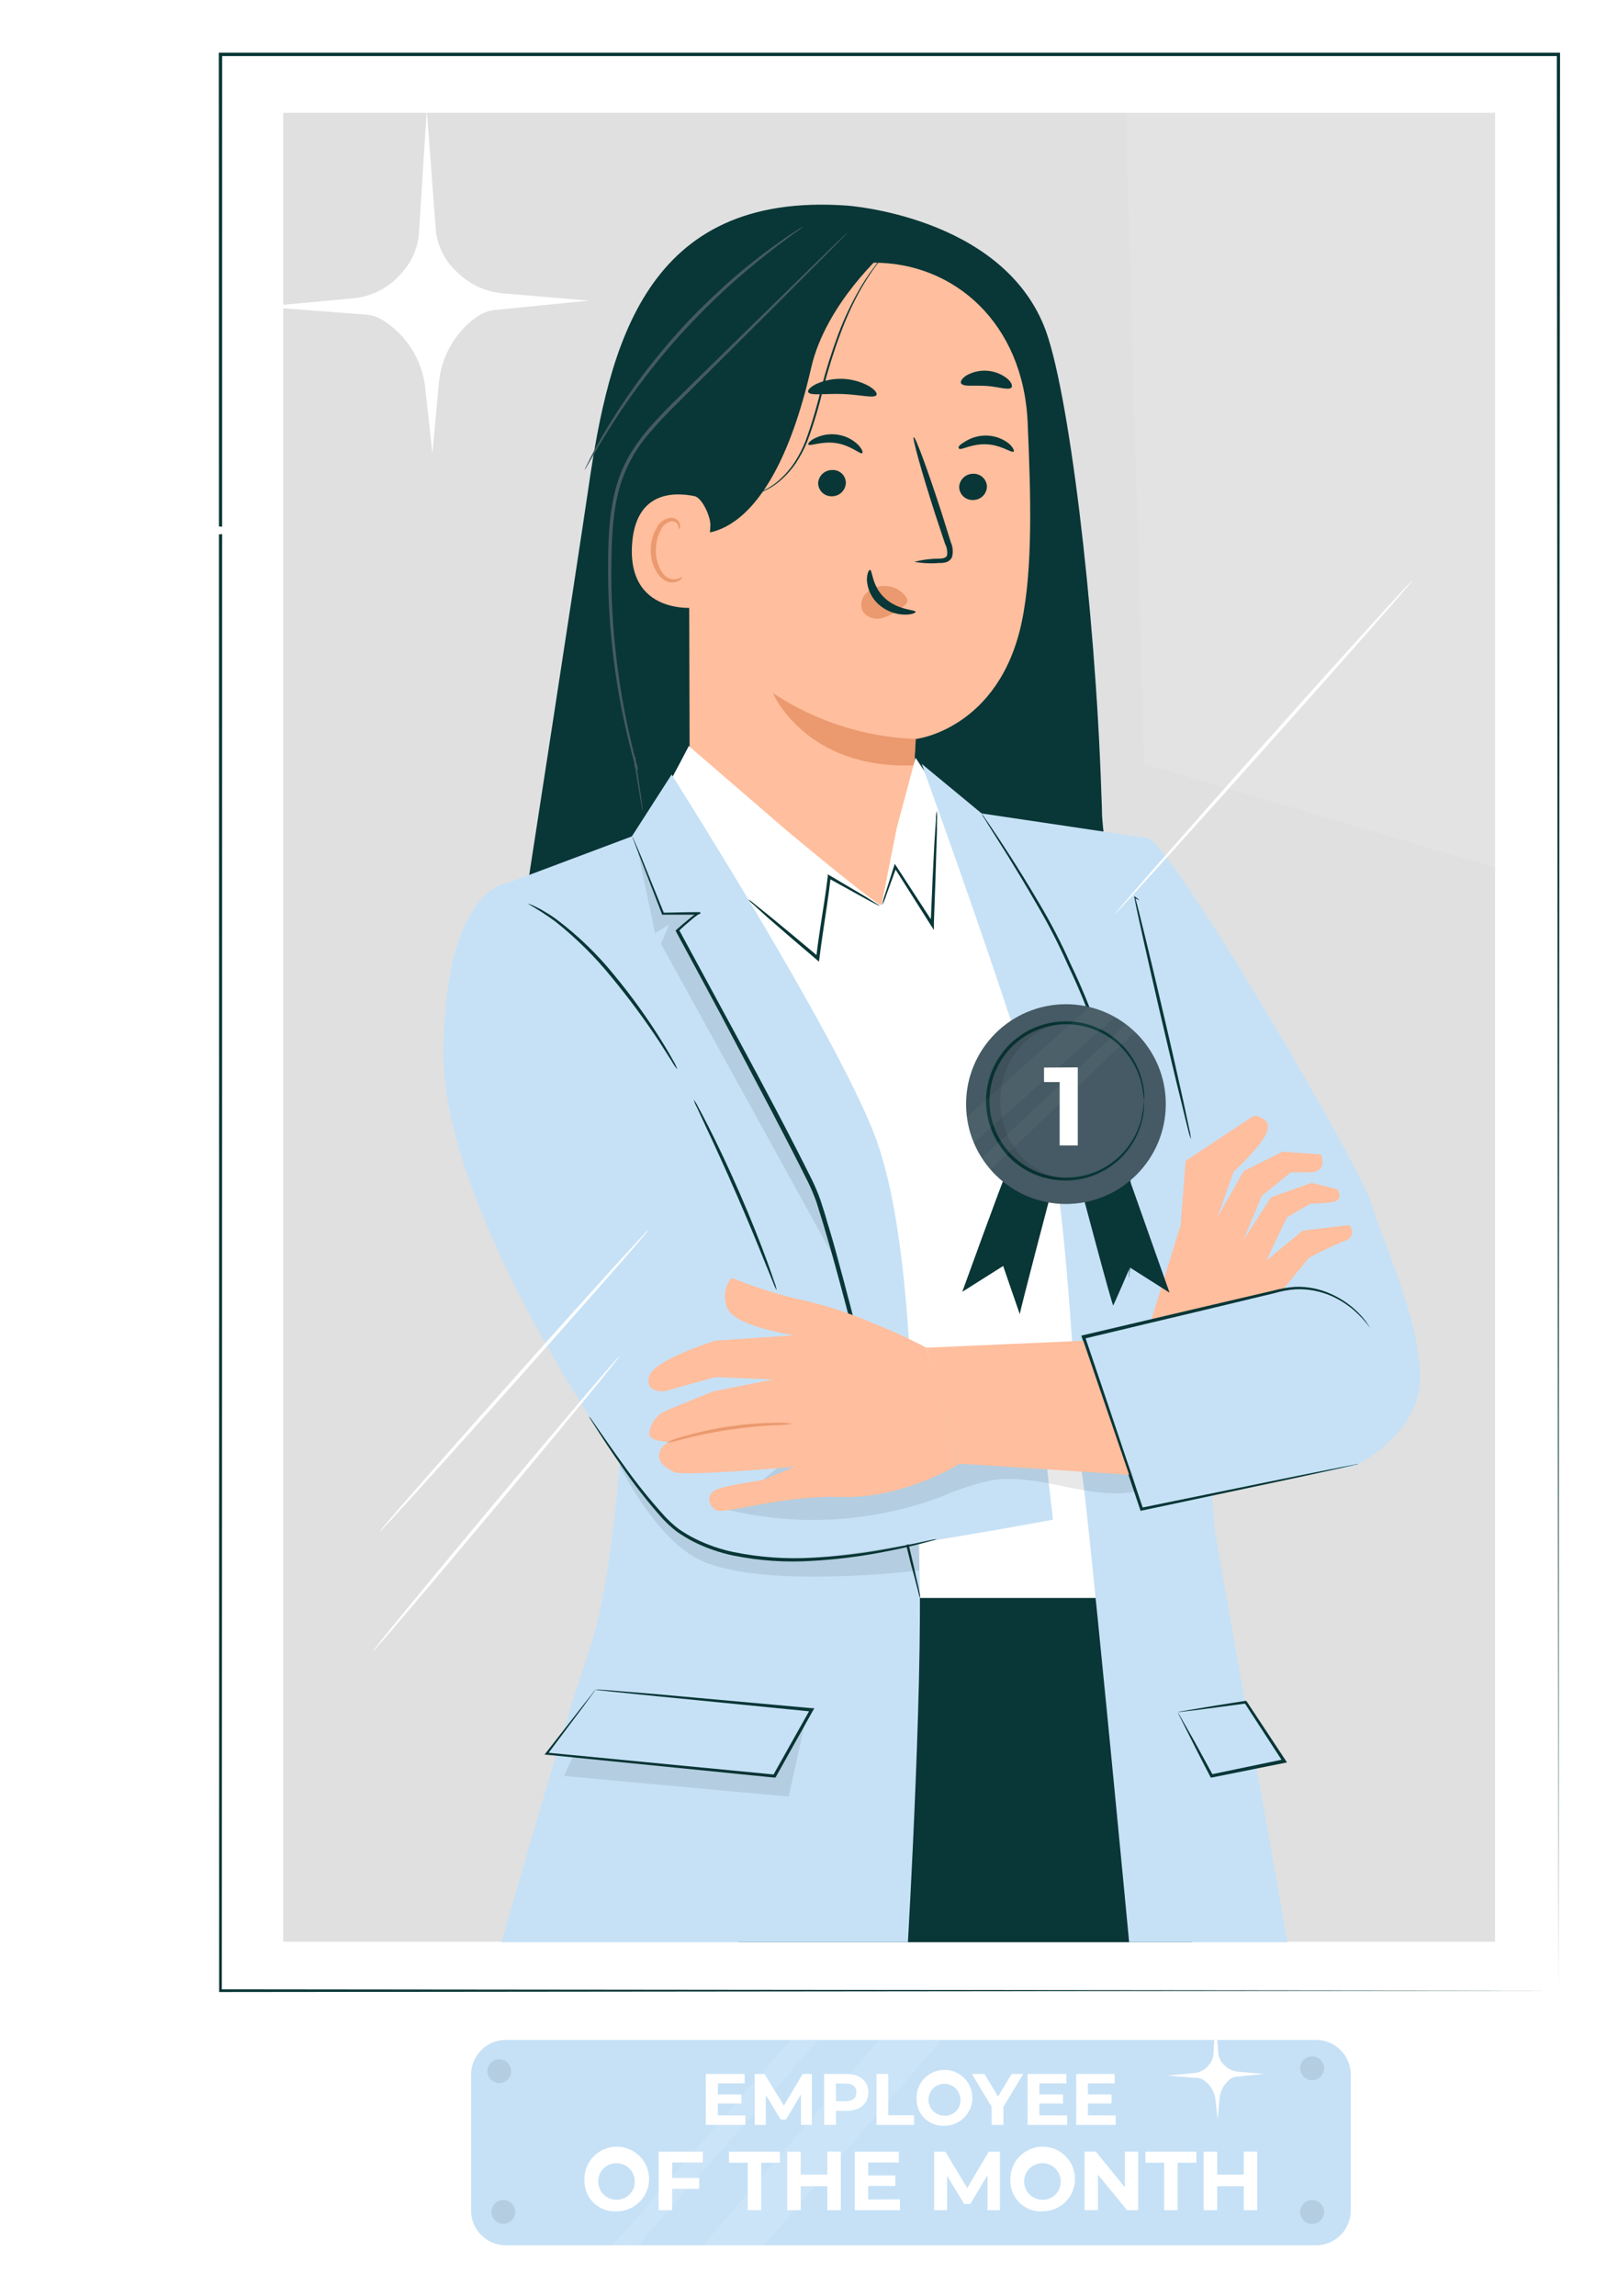 <svg width="147" height="210" viewBox="0 0 147 210" fill="none" xmlns="http://www.w3.org/2000/svg">
<g filter="url(#filter0_d_492_820)">
<path d="M142.546 0.986H20.127V178.065H142.546V0.986Z" fill="white"/>
<path d="M142.552 178.065C142.552 176.817 142.493 105.462 142.41 0.987L142.552 1.128H20.168L20.322 0.975C20.322 67.5 20.322 128.952 20.292 178.053L20.168 177.929L142.593 178.053L20.168 178.177H20.044V178.053C20.044 128.952 20.044 67.494 20.014 0.975V0.821H20.186H142.57H142.706V0.963C142.605 105.462 142.552 176.817 142.552 178.065Z" fill="#093636"/>
<path d="M136.763 6.313H25.908V173.572H136.763V6.313Z" fill="#E0E0E0"/>
<path d="M119.198 104.173C119.174 103.814 119.064 103.465 118.878 103.157C118.692 102.848 118.435 102.589 118.128 102.4C108.668 96.133 101.52 82.239 100.805 70.473C100.805 69.805 100.764 69.125 100.74 68.439C100.19 51.619 97.713 31.192 95.49 25.788C91.387 15.738 77.481 14.803 77.481 14.803C59.017 13.479 55.718 27.669 53.832 40.587C52.65 48.622 48.209 77.326 48.209 77.326L51.603 78.644C53.553 84.509 56.78 89.868 61.052 94.335C65.323 98.802 70.533 102.265 76.305 104.475C79.704 105.758 82.589 106.248 83.937 105.167C89.332 110.658 96.009 114.722 103.365 116.991C106.327 117.993 109.456 118.408 112.576 118.215C114.592 118.026 116.715 117.364 117.897 115.732C118.419 115.026 118.729 114.185 118.791 113.31C118.853 112.434 118.665 111.559 118.249 110.786C117.832 110.013 117.204 109.374 116.439 108.945C115.673 108.515 114.801 108.312 113.924 108.359C114.669 106.059 119.275 106.727 119.198 104.173Z" fill="#093636"/>
<path d="M79.935 20.024L78.752 18.925L66.272 23.956C65.4 24.003 64.578 24.375 63.968 24.999C63.359 25.623 63.005 26.454 62.978 27.326L63.091 67.996C63.091 70.751 63.623 73.14 65.29 75.339L67.064 77.657C71.061 82.931 79.278 82.499 82.436 76.681C82.626 76.353 82.773 76.001 82.873 75.635C82.953 75.335 83.016 75.031 83.062 74.725C83.429 71.449 83.453 68.611 83.453 68.611C83.677 65.022 83.748 63.544 83.748 63.58C83.748 63.615 91.393 62.699 93.462 52.891C94.491 48.007 94.296 41.297 94.006 34.687C93.628 25.54 87.272 20.018 79.935 20.024Z" fill="#FFBE9D"/>
<path d="M77.375 40.167C77.361 40.497 77.219 40.809 76.98 41.036C76.74 41.263 76.422 41.388 76.092 41.385C75.932 41.39 75.772 41.363 75.623 41.306C75.473 41.249 75.336 41.163 75.22 41.054C75.104 40.944 75.01 40.812 74.945 40.666C74.879 40.52 74.843 40.363 74.838 40.203C74.852 39.872 74.995 39.559 75.235 39.332C75.476 39.104 75.796 38.98 76.127 38.985C76.288 38.976 76.449 39 76.6 39.055C76.751 39.111 76.889 39.197 77.006 39.307C77.123 39.418 77.216 39.551 77.279 39.699C77.342 39.847 77.375 40.006 77.375 40.167V40.167Z" fill="#093636"/>
<path d="M90.281 40.51C90.269 40.842 90.127 41.155 89.886 41.383C89.645 41.61 89.324 41.734 88.993 41.728C88.833 41.733 88.673 41.706 88.524 41.649C88.374 41.592 88.237 41.506 88.121 41.397C88.004 41.287 87.911 41.155 87.845 41.009C87.78 40.863 87.744 40.706 87.739 40.545C87.753 40.215 87.895 39.902 88.136 39.675C88.377 39.447 88.697 39.323 89.028 39.328C89.188 39.322 89.348 39.348 89.498 39.405C89.648 39.462 89.785 39.547 89.901 39.657C90.018 39.767 90.112 39.899 90.177 40.046C90.242 40.192 90.278 40.35 90.281 40.51V40.51Z" fill="#093636"/>
<path d="M92.723 37.3C92.558 37.459 91.635 36.708 90.269 36.632C88.904 36.555 87.869 37.223 87.727 37.028C87.585 36.833 87.834 36.655 88.318 36.359C88.929 35.981 89.641 35.799 90.358 35.839C91.068 35.875 91.749 36.133 92.303 36.578C92.676 36.921 92.806 37.229 92.723 37.3Z" fill="#093636"/>
<path d="M78.871 37.442C78.687 37.578 77.848 36.732 76.506 36.525C75.164 36.318 74.064 36.845 73.94 36.655C73.881 36.573 74.082 36.301 74.566 36.064C75.212 35.75 75.939 35.643 76.648 35.757C77.351 35.864 78.003 36.191 78.51 36.691C78.865 37.063 78.959 37.377 78.871 37.442Z" fill="#093636"/>
<path d="M83.642 47.38C84.372 47.19 85.123 47.093 85.877 47.09C86.225 47.09 86.562 47.02 86.633 46.783C86.681 46.424 86.617 46.058 86.45 45.736L85.552 43.035C84.31 39.18 83.429 36.023 83.583 35.975C83.736 35.928 84.872 39.008 86.119 42.857C86.415 43.811 86.698 44.718 86.971 45.577C87.167 46.009 87.207 46.496 87.083 46.955C87.027 47.074 86.944 47.179 86.842 47.261C86.74 47.344 86.62 47.403 86.492 47.433C86.298 47.477 86.099 47.495 85.9 47.487C85.146 47.546 84.387 47.511 83.642 47.38V47.38Z" fill="#093636"/>
<path d="M83.772 63.58C79.11 63.417 74.585 61.964 70.7 59.382C70.7 59.382 73.674 66.4 83.636 65.986L83.772 63.58Z" fill="#EB996E"/>
<path d="M82.897 50.614C82.654 50.274 82.328 50.002 81.951 49.823C81.573 49.644 81.156 49.564 80.739 49.591C80.436 49.603 80.138 49.677 79.864 49.807C79.589 49.937 79.344 50.121 79.143 50.348C78.951 50.567 78.83 50.839 78.796 51.129C78.762 51.418 78.817 51.711 78.954 51.968C79.162 52.225 79.442 52.414 79.757 52.511C80.073 52.608 80.411 52.608 80.727 52.512C81.376 52.312 81.978 51.986 82.501 51.554C82.663 51.455 82.804 51.324 82.915 51.17C82.965 51.095 82.993 51.006 82.993 50.916C82.993 50.825 82.965 50.736 82.915 50.661" fill="#EB996E"/>
<path d="M79.586 48.119C79.811 48.119 79.74 49.603 80.952 50.715C82.164 51.826 83.754 51.749 83.754 51.956C83.754 52.051 83.388 52.228 82.72 52.211C81.843 52.184 81.005 51.847 80.355 51.259C79.738 50.698 79.361 49.92 79.302 49.089C79.29 48.468 79.474 48.107 79.586 48.119Z" fill="#093636"/>
<path d="M80.177 32.121C79.988 32.464 78.664 32.085 77.05 32.032C75.436 31.979 74.094 32.215 73.928 31.855C73.857 31.683 74.135 31.37 74.708 31.098C75.465 30.767 76.287 30.614 77.111 30.648C77.936 30.683 78.742 30.906 79.468 31.299C80.012 31.618 80.26 31.955 80.177 32.121Z" fill="#093636"/>
<path d="M92.528 31.435C92.274 31.73 91.346 31.364 90.216 31.293C89.087 31.222 88.117 31.393 87.916 31.056C87.828 30.897 87.993 30.595 88.425 30.323C89.005 30 89.668 29.856 90.33 29.91C90.992 29.964 91.623 30.212 92.144 30.625C92.528 30.962 92.64 31.287 92.528 31.435Z" fill="#093636"/>
<path d="M63.256 44.702C63.256 44.702 70.251 46.878 74.206 29.62C75.56 23.707 81.029 18.942 81.029 18.942L78.811 18.274C78.811 18.274 65.024 22.159 64.793 22.33C64.563 22.501 61.311 29.466 61.311 29.466L63.256 44.702Z" fill="#093636"/>
<path d="M64.983 44.04C65.018 43.306 64.25 41.527 63.528 41.373C61.601 40.977 58.095 40.953 57.811 45.884C57.433 52.63 64.279 51.625 64.315 51.43C64.35 51.235 64.859 46.582 64.983 44.04Z" fill="#FFBE9D"/>
<path d="M62.387 48.758C62.387 48.758 62.263 48.834 62.062 48.911C61.921 48.965 61.77 48.99 61.619 48.984C61.468 48.98 61.319 48.944 61.181 48.882C60.484 48.58 59.946 47.416 59.999 46.198C60.014 45.62 60.158 45.052 60.419 44.536C60.493 44.329 60.617 44.143 60.78 43.995C60.943 43.846 61.139 43.74 61.353 43.685C61.49 43.654 61.635 43.673 61.759 43.739C61.884 43.806 61.981 43.914 62.033 44.045C62.109 44.241 62.062 44.371 62.092 44.383C62.121 44.394 62.245 44.282 62.21 43.998C62.179 43.83 62.094 43.676 61.968 43.561C61.788 43.41 61.557 43.336 61.323 43.354C61.043 43.392 60.778 43.502 60.553 43.673C60.329 43.844 60.152 44.07 60.04 44.329C59.719 44.897 59.543 45.534 59.526 46.186C59.49 47.546 60.117 48.858 61.075 49.195C61.253 49.257 61.442 49.279 61.629 49.258C61.816 49.238 61.997 49.176 62.157 49.077C62.364 48.923 62.441 48.769 62.387 48.758Z" fill="#EB996E"/>
<path d="M67.998 41.385C68.338 41.334 68.676 41.265 69.009 41.178C69.905 40.906 70.727 40.431 71.409 39.789C71.883 39.349 72.304 38.855 72.663 38.317C73.068 37.697 73.409 37.037 73.68 36.348C74.262 34.745 74.748 33.108 75.134 31.447C75.568 29.79 76.085 28.156 76.683 26.551C77.18 25.238 77.773 23.964 78.457 22.738C78.914 21.914 79.43 21.123 80 20.373C80.195 20.101 80.372 19.912 80.485 19.782C80.537 19.711 80.597 19.646 80.662 19.587C80.618 19.665 80.567 19.738 80.508 19.805C80.408 19.953 80.242 20.148 80.053 20.397C79.511 21.155 79.013 21.945 78.563 22.762C77.905 23.989 77.334 25.261 76.855 26.569C76.299 28.041 75.79 29.697 75.317 31.453C74.934 33.123 74.442 34.766 73.845 36.372C73.565 37.068 73.214 37.733 72.799 38.358C72.429 38.9 71.996 39.396 71.51 39.836C70.807 40.483 69.96 40.953 69.038 41.208C68.702 41.315 68.351 41.375 67.998 41.385V41.385Z" fill="#093636"/>
<path d="M58.787 70.154C58.748 70.047 58.722 69.936 58.71 69.823L58.544 68.865C58.397 68.002 58.196 66.772 57.953 65.206H58.119C58.148 65.454 58.19 65.726 58.225 66.004C58.266 66.093 58.32 66.199 58.367 66.305L58.196 66.365C56.522 60.553 55.657 54.539 55.624 48.492C55.624 46.026 55.624 43.407 56.292 40.806C56.559 39.736 56.97 38.708 57.516 37.749C58.052 36.824 58.675 35.953 59.378 35.148C60.75 33.563 62.228 32.192 63.576 30.849L70.818 23.755L75.713 18.972L77.056 17.683L77.41 17.352L77.54 17.245C77.54 17.245 77.511 17.293 77.434 17.375L77.103 17.724L75.802 19.055C74.62 20.237 72.994 21.869 70.972 23.909L63.777 31.074C62.435 32.434 60.956 33.806 59.608 35.372C58.171 36.947 57.135 38.845 56.587 40.906C55.943 43.466 55.949 46.074 55.919 48.527C55.945 54.551 56.77 60.545 58.373 66.353L58.201 66.418L58.065 66.11C58.03 65.826 57.995 65.555 57.965 65.312H58.124C58.355 66.879 58.532 68.115 58.657 68.984C58.71 69.392 58.751 69.711 58.787 69.947C58.789 70.016 58.789 70.085 58.787 70.154V70.154Z" fill="#455A64"/>
<path d="M53.477 38.979C53.503 38.879 53.543 38.783 53.596 38.695C53.702 38.482 53.832 38.222 53.986 37.903C54.329 37.217 54.867 36.248 55.576 35.071C56.286 33.894 57.178 32.523 58.243 31.051C59.307 29.578 60.566 28.023 61.962 26.457C63.357 24.89 64.793 23.501 66.13 22.277C67.466 21.053 68.743 20.018 69.843 19.197C70.942 18.375 71.847 17.73 72.497 17.316L73.242 16.837C73.327 16.781 73.416 16.732 73.508 16.69C73.508 16.69 73.437 16.767 73.272 16.891L72.562 17.411C71.936 17.854 71.049 18.523 69.979 19.368C68.908 20.213 67.655 21.266 66.325 22.484C64.995 23.702 63.587 25.115 62.186 26.664C60.785 28.213 59.549 29.774 58.467 31.216C57.385 32.659 56.481 34.025 55.754 35.183C55.026 36.342 54.459 37.294 54.086 37.962L53.643 38.725C53.596 38.815 53.541 38.9 53.477 38.979V38.979Z" fill="#455A64"/>
<path d="M61.199 67.6C61.435 67.257 63.008 64.224 63.008 64.224L71.9 71.898C71.9 71.898 80.638 79.212 80.638 78.739L82.034 71.703L83.748 65.294L86.953 70.142C86.953 70.142 97.003 89.889 97.003 90.126C97.003 90.362 103.241 110.819 103.241 110.819L101.899 119.096L101.739 148.451L82.956 147.664L79.249 141.752L72.905 104.103L61.199 67.6Z" fill="white"/>
<path d="M82.246 142.136H102.969L109.076 173.619H67.554L82.246 142.136Z" fill="#093636"/>
<path d="M57.799 72.49L45.703 77.03L56.877 126.794C56.877 126.794 56.221 140.238 53.844 147.091C51.467 153.943 45.886 173.619 45.886 173.619H83.05C83.05 173.619 84.629 146.612 84.002 136.963C83.376 127.314 83.636 109.128 79.941 99.639C76.245 90.15 61.435 66.832 61.435 66.832L57.799 72.49Z" fill="#C6E1F6"/>
<path d="M84.316 65.862L89.796 70.391L104.849 72.631C104.849 72.631 111.973 98.438 110.655 108.584C109.337 118.729 111.175 136.295 111.175 136.295L117.773 173.619H103.288C103.288 173.619 99.15 129.969 98.907 130.495C98.665 131.021 97.867 109.146 96.288 102.051C94.71 94.956 86.74 72.655 86.74 72.655L84.316 65.862Z" fill="#C6E1F6"/>
<path d="M123.834 130.099C123.834 130.099 129.9 127.332 129.9 121.928C129.9 116.524 126.204 108.879 125.418 105.965C124.632 103.05 106.7 72.223 104.855 72.62L103.011 73.016L112.5 114.668L99.581 117.831L105.092 133.687L123.834 130.099Z" fill="#C6E1F6"/>
<path d="M105.34 116.636L108 108.028L108.456 102.163L114.717 98.025C114.717 98.025 116.396 98.22 115.899 99.52C115.403 100.821 112.843 103.162 112.843 103.162L111.347 107.342L113.777 103.097L117.324 101.324L120.842 101.584C120.842 101.584 121.492 103.145 119.866 103.21H118.093L115.42 105.362L113.753 109.394L116.266 105.492L119.979 104.173L122.344 104.765C122.344 104.765 122.994 105.805 121.823 105.947C120.653 106.089 119.872 106.077 119.872 106.077L117.726 107.325L115.834 111.286L119.157 108.548L123.449 108.034C123.449 108.034 124.17 109.069 123.059 109.459C121.927 109.924 120.82 110.447 119.742 111.026L117.33 113.952L105.34 116.636Z" fill="#FFBE9D"/>
<path d="M84.15 142.136C84.121 142.074 84.099 142.008 84.085 141.941C84.05 141.799 83.997 141.604 83.938 141.35C83.802 140.823 83.618 140.078 83.346 139.127C82.867 137.17 82.164 134.397 81.324 130.92C80.485 127.444 79.438 123.341 78.268 118.777C77.676 116.494 77.05 114.1 76.364 111.623C76.027 110.387 75.672 109.134 75.288 107.868C75.099 107.236 74.886 106.603 74.697 105.965C74.475 105.333 74.216 104.715 73.922 104.114C71.705 99.662 69.441 95.47 67.419 91.604C65.397 87.737 63.469 84.225 61.837 81.186L61.796 81.104L61.861 81.044C62.275 80.672 62.683 80.323 63.091 79.992C63.292 79.823 63.503 79.667 63.723 79.525L63.818 79.472H63.877C63.877 79.472 63.877 79.472 63.842 79.513C63.832 79.539 63.833 79.568 63.844 79.593C63.855 79.619 63.875 79.639 63.901 79.649V79.649H63.735H63.369C62.387 79.649 61.465 79.649 60.614 79.649H60.548V79.59C59.685 77.361 59.005 75.593 58.532 74.364L58.006 72.98L57.876 72.62L57.841 72.495C57.841 72.495 57.841 72.531 57.9 72.608L58.053 72.962L58.645 74.328C59.136 75.552 59.827 77.284 60.744 79.525L60.655 79.466C61.512 79.466 62.429 79.419 63.416 79.419H63.788C63.859 79.413 63.93 79.413 64.001 79.419V79.419H64.037C64.052 79.434 64.063 79.453 64.068 79.474C64.073 79.495 64.073 79.516 64.066 79.537C64.031 79.602 64.037 79.578 64.025 79.59H63.972H63.942C63.917 79.602 63.894 79.615 63.871 79.632C63.664 79.769 63.466 79.921 63.28 80.087C62.884 80.418 62.476 80.767 62.097 81.139V80.997C63.735 84.03 65.645 87.542 67.726 91.391C69.807 95.24 72.054 99.438 74.277 103.901C74.577 104.514 74.839 105.143 75.063 105.787C75.27 106.432 75.483 107.064 75.654 107.703C76.049 108.976 76.407 110.231 76.73 111.469C77.41 113.946 78.025 116.341 78.611 118.629C79.793 123.199 80.774 127.326 81.608 130.796L83.535 139.02C83.748 139.978 83.92 140.729 84.038 141.261C84.085 141.503 84.127 141.698 84.156 141.852C84.17 141.946 84.168 142.042 84.15 142.136Z" fill="#093636"/>
<path d="M103.288 112.864C103.273 112.711 103.273 112.557 103.288 112.403C103.288 112.066 103.33 111.629 103.365 111.079C103.365 110.789 103.401 110.488 103.424 110.121V108.986C103.424 108.164 103.424 107.212 103.365 106.213C103.058 100.861 102.007 95.578 100.243 90.516C99.525 88.4 98.68 86.329 97.713 84.314V84.314C96.851 82.36 95.874 80.459 94.787 78.621C93.823 76.942 92.936 75.481 92.191 74.275L90.417 71.455C90.222 71.147 90.069 70.864 89.944 70.704C89.888 70.617 89.839 70.526 89.796 70.432C89.869 70.506 89.935 70.588 89.992 70.674L90.5 71.402C90.938 72.04 91.564 72.98 92.333 74.175C93.102 75.369 94.012 76.823 94.993 78.496C96.097 80.335 97.084 82.24 97.95 84.202V84.202C98.936 86.234 99.791 88.327 100.51 90.469C102.286 95.555 103.314 100.873 103.56 106.255C103.625 107.289 103.59 108.223 103.56 109.039C103.56 109.447 103.56 109.831 103.531 110.18C103.501 110.529 103.472 110.848 103.448 111.138C103.395 111.688 103.347 112.131 103.318 112.462C103.315 112.597 103.305 112.731 103.288 112.864V112.864Z" fill="#093636"/>
<path d="M124.283 129.868C124.162 129.914 124.037 129.947 123.91 129.969L122.828 130.217L118.743 131.11L104.459 134.143L104.335 134.172L104.293 134.048C103.111 130.501 101.775 126.622 100.397 122.549L98.966 118.31L98.907 118.15L99.073 118.109L109.815 115.584L114.445 114.502L116.532 114.017C117.173 113.84 117.831 113.729 118.494 113.686C119.636 113.647 120.77 113.878 121.805 114.36C122.582 114.712 123.299 115.18 123.934 115.75C124.331 116.105 124.689 116.502 125.004 116.932C125.093 117.074 125.169 117.186 125.229 117.275C125.288 117.364 125.305 117.399 125.299 117.399C124.877 116.826 124.394 116.3 123.857 115.832C123.221 115.286 122.508 114.838 121.74 114.502C120.719 114.062 119.611 113.859 118.5 113.911C117.853 113.959 117.213 114.076 116.591 114.26L114.504 114.762L109.88 115.874C106.611 116.648 102.987 117.511 99.144 118.434L99.25 118.233L100.687 122.472C102.058 126.551 103.371 130.436 104.565 133.983L104.4 133.888L118.707 130.968L122.81 130.152L123.898 129.945C124.024 129.911 124.153 129.885 124.283 129.868V129.868Z" fill="#093636"/>
<path d="M54.459 150.543L74.247 152.364L70.842 158.419L50.001 156.379L54.459 150.543Z" fill="#C6E1F6"/>
<path d="M54.459 150.532C54.459 150.532 54.459 150.579 54.388 150.65L54.169 150.957L53.306 152.14L50.078 156.444L50.007 156.278L70.126 158.218L70.859 158.288L70.712 158.365L74.117 152.305L74.229 152.524L60.075 151.123L55.937 150.703L54.825 150.579C54.694 150.571 54.563 150.551 54.435 150.52H54.808L55.901 150.597L60.04 150.934L74.265 152.217H74.49L74.377 152.418L70.984 158.478L70.93 158.56H70.83L70.097 158.49L49.995 156.473H49.806L49.918 156.326L53.253 152.057L54.151 150.922C54.246 150.786 54.349 150.656 54.459 150.532V150.532Z" fill="#093636"/>
<path d="M107.728 152.577L110.82 158.418L117.466 157.059L113.942 151.678L107.728 152.577Z" fill="#C6E1F6"/>
<path d="M107.728 152.577C107.862 152.538 107.998 152.51 108.136 152.494L109.378 152.281C110.454 152.098 112.021 151.838 113.924 151.548H114.007L114.054 151.619C115.083 153.18 116.301 155.019 117.602 156.988L117.726 157.177L117.501 157.224L117.17 157.289L110.85 158.56H110.755L110.708 158.472C109.774 156.698 109.023 155.19 108.509 154.162C108.272 153.683 108.077 153.287 107.917 152.979C107.846 152.85 107.785 152.716 107.734 152.577C107.734 152.577 107.835 152.737 107.994 153.015L108.662 154.197C109.254 155.214 110.022 156.633 110.945 158.336L110.797 158.271L117.111 156.958L117.442 156.893L117.348 157.124C116.059 155.149 114.858 153.304 113.842 151.732L113.966 151.791C112.127 152.045 110.596 152.228 109.496 152.382L108.213 152.53C107.906 152.565 107.74 152.583 107.728 152.577Z" fill="#093636"/>
<g opacity="0.3">
<path opacity="0.3" d="M52.413 156.621L51.592 158.418L72.149 160.304L73.68 153.369L70.842 158.418L52.413 156.621Z" fill="black"/>
</g>
<g opacity="0.3">
<path opacity="0.3" d="M56.653 129.945C56.653 129.945 59.881 136.708 64.072 138.689C69.79 141.385 84.109 139.623 84.109 139.623L84.15 135.514L67.555 136.46L56.653 129.945Z" fill="black"/>
</g>
<path d="M46.477 76.717C46.477 76.717 40.678 77.113 40.565 92.272C40.453 107.431 58.225 132.866 61.258 135.372C64.291 137.879 67.762 139.558 76.89 138.204C88.348 136.508 96.318 134.976 96.318 134.976L94.733 121.136L74.265 120.213L57.669 86.088C57.669 86.088 52.136 76.037 46.477 76.717Z" fill="#C6E1F6"/>
<g opacity="0.3">
<path opacity="0.3" d="M99.688 126.948C97.441 126.013 94.958 125.996 92.504 125.99L82.832 125.96C80.745 125.867 78.655 126.04 76.612 126.475C74.551 126.923 72.739 128.141 71.546 129.88L66.49 134.06C72.963 135.628 79.755 135.23 86.001 132.919C87.522 132.246 89.106 131.727 90.731 131.37C95.1 130.684 99.522 133.22 103.868 132.41C103.874 129.975 101.929 127.888 99.688 126.948Z" fill="black"/>
</g>
<path d="M66.922 112.865C68.809 113.625 70.747 114.254 72.722 114.745C75.191 115.258 77.6 116.024 79.911 117.033C81.549 117.679 83.15 118.415 84.706 119.238L87.757 129.88C87.757 129.88 82.69 133.067 76.973 132.901C71.256 132.736 66.189 134.586 65.456 134.084C64.723 133.581 64.64 132.671 65.456 132.263C66.272 131.855 69.736 131.364 69.736 131.364L72.692 130.14C72.692 130.14 62.482 131.039 61.666 130.631C60.85 130.223 60.034 129.649 60.359 128.751C60.436 128.503 60.586 128.284 60.79 128.123C60.993 127.963 61.241 127.868 61.5 127.852C61.5 127.852 59.295 127.935 59.378 127.036C59.442 126.656 59.584 126.292 59.794 125.969C60.005 125.646 60.28 125.369 60.602 125.156C60.933 124.991 65.213 123.252 65.213 123.252L70.724 122.153L65.432 121.94L60.809 123.229C60.809 123.229 58.964 123.442 59.378 121.887C59.792 120.332 65.456 118.605 65.456 118.605L72.645 118.115C72.645 118.115 67.088 117.299 66.514 115.584C66.328 115.137 66.267 114.647 66.339 114.168C66.411 113.688 66.613 113.238 66.922 112.865Z" fill="#FFBE9D"/>
<path d="M84.706 119.238H85.061L99.091 118.617L103.288 130.867L87.757 129.856L84.706 119.238Z" fill="#FFBE9D"/>
<path d="M72.491 126.203C71.924 126.29 71.351 126.335 70.777 126.339C69.719 126.398 68.258 126.522 66.638 126.764C65.018 127.007 63.617 127.32 62.588 127.574C62.038 127.74 61.477 127.869 60.909 127.959C61.425 127.701 61.969 127.503 62.529 127.367C65.2 126.585 67.964 126.167 70.747 126.126C71.33 126.087 71.915 126.113 72.491 126.203Z" fill="#EB996E"/>
<path d="M61.962 93.803C61.782 93.596 61.626 93.37 61.495 93.129C61.211 92.692 60.809 92.047 60.312 91.267C58.968 89.234 57.518 87.275 55.967 85.396C54.435 83.503 52.7 81.784 50.793 80.27C49.978 79.677 49.131 79.129 48.257 78.626C48.519 78.704 48.772 78.807 49.014 78.934C49.305 79.069 49.588 79.223 49.859 79.395C50.227 79.606 50.583 79.839 50.923 80.093C52.886 81.57 54.66 83.284 56.203 85.195C57.766 87.083 59.2 89.074 60.495 91.155C60.992 91.947 61.37 92.609 61.625 93.07C61.76 93.303 61.873 93.549 61.962 93.803V93.803Z" fill="#093636"/>
<path d="M71.043 113.994C70.915 113.779 70.81 113.551 70.73 113.314L69.961 111.428C69.322 109.831 68.418 107.632 67.371 105.226C66.325 102.819 65.332 100.661 64.599 99.101C64.255 98.368 63.966 97.747 63.741 97.256C63.618 97.036 63.523 96.802 63.457 96.558C63.607 96.76 63.738 96.976 63.848 97.203C64.078 97.623 64.403 98.237 64.794 99.006C65.574 100.543 66.603 102.689 67.655 105.102C68.707 107.514 69.577 109.731 70.168 111.345C70.463 112.155 70.694 112.817 70.842 113.272C70.936 113.504 71.003 113.746 71.043 113.994V113.994Z" fill="#093636"/>
<path d="M80.497 78.857C80.497 78.857 80.367 78.816 80.142 78.703L79.178 78.195L75.785 76.321L75.986 76.22C75.82 77.746 75.542 79.525 75.258 81.423C75.146 82.197 75.04 82.948 74.951 83.67L74.915 83.947L74.709 83.77C72.888 82.227 71.315 80.867 70.192 79.886L68.891 78.703C68.726 78.569 68.576 78.419 68.442 78.254C68.629 78.353 68.802 78.476 68.956 78.621L70.322 79.714C71.475 80.654 73.077 81.985 74.898 83.516L74.655 83.61C74.738 82.889 74.839 82.132 74.957 81.358C75.235 79.454 75.548 77.674 75.719 76.161V75.96L75.891 76.061L79.231 78.035L80.154 78.626C80.279 78.686 80.394 78.764 80.497 78.857V78.857Z" fill="#093636"/>
<path d="M85.682 70.154C85.72 70.421 85.73 70.69 85.711 70.958C85.711 71.55 85.711 72.265 85.67 73.14C85.623 74.99 85.54 77.539 85.428 80.353C85.428 80.424 85.428 80.489 85.428 80.56V81.051L85.162 80.637L81.792 75.316H81.999C81.626 76.338 81.319 77.196 81.076 77.852C80.979 78.171 80.85 78.481 80.692 78.774C80.749 78.446 80.836 78.123 80.952 77.811L81.774 75.239L81.851 75.002L81.987 75.209L85.422 80.489L85.138 80.566C85.138 80.501 85.138 80.43 85.138 80.365C85.25 77.55 85.368 75.002 85.469 73.158C85.528 72.283 85.57 71.55 85.611 70.976C85.607 70.701 85.631 70.425 85.682 70.154V70.154Z" fill="#093636"/>
<path d="M104.234 78.337C104.067 78.274 103.908 78.19 103.761 78.089L103.832 78.041C104.205 79.366 105.257 83.688 106.452 88.819C107.185 91.947 107.823 94.779 108.273 96.836C108.485 97.824 108.657 98.646 108.793 99.272C108.869 99.569 108.918 99.871 108.941 100.177C108.829 99.893 108.74 99.6 108.675 99.302C108.515 98.675 108.314 97.865 108.083 96.884C107.575 94.844 106.901 92.018 106.174 88.89C104.991 83.758 104.01 79.431 103.761 78.059V77.953L103.844 78.012C103.986 78.105 104.117 78.214 104.234 78.337V78.337Z" fill="#093636"/>
<path d="M85.682 136.762C85.564 136.81 85.444 136.849 85.321 136.88L84.263 137.164C83.341 137.406 81.993 137.72 80.319 138.027C78.353 138.388 76.367 138.627 74.372 138.742C71.921 138.907 69.46 138.744 67.052 138.258C65.803 137.993 64.593 137.57 63.452 136.998C62.91 136.721 62.389 136.407 61.891 136.058C61.431 135.698 61.001 135.303 60.602 134.876C59.269 133.379 58.033 131.8 56.901 130.146C55.919 128.751 55.169 127.598 54.654 126.794L54.063 125.866C53.992 125.759 53.93 125.646 53.88 125.529C53.969 125.62 54.048 125.722 54.116 125.83C54.276 126.061 54.483 126.362 54.743 126.729C55.287 127.509 56.067 128.644 57.066 130.016C58.217 131.635 59.463 133.185 60.797 134.657C61.183 135.073 61.602 135.456 62.05 135.804C62.535 136.145 63.045 136.45 63.576 136.715C64.7 137.276 65.892 137.69 67.123 137.944C69.503 138.427 71.936 138.598 74.36 138.453C76.341 138.346 78.315 138.128 80.272 137.802C81.945 137.519 83.293 137.241 84.221 137.04L85.291 136.809C85.419 136.775 85.55 136.76 85.682 136.762V136.762Z" fill="#093636"/>
<g opacity="0.3">
<path opacity="0.3" d="M58.355 73.903L59.922 81.346L61.199 80.548L60.466 82.322L76.482 111.369L74.401 104.735L61.932 81.139L63.907 79.561H60.59L58.355 73.903Z" fill="black"/>
</g>
<path d="M92.002 103.417C91.819 103.647 88.023 114.141 88.023 114.141L91.765 111.776C91.765 111.776 93.326 116.341 93.291 116.181C93.255 116.021 96.217 104.794 96.217 104.794L92.002 103.417Z" fill="#093636"/>
<path d="M98.949 104.9C98.949 104.9 101.757 115.507 101.834 115.389C101.911 115.271 103.359 111.918 103.359 111.918L106.984 114.218L103.164 103.417L98.949 104.9Z" fill="#093636"/>
<path d="M97.506 106.107C102.551 106.107 106.641 102.017 106.641 96.972C106.641 91.927 102.551 87.838 97.506 87.838C92.461 87.838 88.372 91.927 88.372 96.972C88.372 102.017 92.461 106.107 97.506 106.107Z" fill="#455A64"/>
<path d="M104.654 96.683C104.6 96.1 104.507 95.521 104.376 94.95C103.963 93.407 103.045 92.046 101.769 91.084C100.832 90.377 99.732 89.917 98.571 89.745C97.41 89.574 96.225 89.697 95.124 90.102C94.486 90.325 93.888 90.647 93.35 91.054C92.782 91.469 92.283 91.972 91.872 92.544C90.987 93.743 90.51 95.193 90.51 96.683C90.51 98.172 90.987 99.623 91.872 100.821C92.279 101.395 92.779 101.899 93.35 102.311C93.888 102.72 94.486 103.043 95.124 103.269C96.225 103.672 97.411 103.794 98.572 103.621C99.733 103.449 100.832 102.988 101.769 102.281C103.048 101.325 103.966 99.964 104.376 98.421C104.507 97.85 104.6 97.271 104.654 96.688C104.671 96.84 104.671 96.992 104.654 97.144C104.656 97.33 104.642 97.516 104.613 97.699C104.588 97.953 104.543 98.204 104.477 98.45C104.1 100.044 103.185 101.46 101.887 102.459C100.925 103.203 99.79 103.692 98.587 103.88C97.385 104.068 96.155 103.949 95.011 103.535C94.349 103.299 93.725 102.966 93.161 102.547C92.568 102.118 92.047 101.597 91.618 101.004C90.692 99.756 90.192 98.243 90.192 96.688C90.192 95.134 90.692 93.621 91.618 92.372C92.052 91.772 92.581 91.247 93.184 90.817C93.746 90.394 94.37 90.061 95.035 89.83C96.26 89.388 97.581 89.284 98.86 89.529C100.219 89.789 101.474 90.435 102.474 91.39C103.474 92.346 104.178 93.569 104.5 94.915C104.566 95.161 104.612 95.412 104.636 95.666C104.665 95.847 104.679 96.031 104.678 96.215C104.687 96.371 104.679 96.528 104.654 96.683Z" fill="#093636"/>
<g opacity="0.2">
<path opacity="0.2" d="M99.652 88.092L88.372 98.226L89.087 100.52L101.982 89.002C101.292 88.512 100.492 88.199 99.652 88.092V88.092Z" fill="white"/>
</g>
<g opacity="0.2">
<path opacity="0.2" d="M103.005 89.671C102.957 89.635 89.82 101.909 89.82 101.909L90.601 102.95C90.63 102.979 103.815 90.362 103.815 90.362L103.005 89.671Z" fill="white"/>
</g>
<path d="M98.588 93.614V100.756H96.933V94.956H95.502V93.632L98.588 93.614Z" fill="white"/>
<g opacity="0.3">
<path opacity="0.3" d="M91.493 96.683C91.493 92.94 94.142 89.872 97.506 89.558C97.323 89.558 97.134 89.558 96.915 89.558C93.279 89.558 90.335 92.757 90.335 96.706C90.335 100.656 93.291 103.854 96.915 103.854C97.11 103.854 97.299 103.854 97.506 103.825C94.142 103.488 91.493 100.419 91.493 96.683Z" fill="black"/>
</g>
<g opacity="0.3">
<path opacity="0.3" d="M102.969 6.313L104.654 65.862L136.769 75.351V6.313H102.969Z" fill="white"/>
</g>
<path d="M56.652 120.048C56.717 120.101 51.721 126.191 45.49 133.646C39.258 141.101 34.156 147.096 34.091 147.043C34.026 146.99 39.022 140.9 45.253 133.445C51.485 125.99 56.587 119.995 56.652 120.048Z" fill="white"/>
<path d="M59.348 108.448C59.407 108.501 53.956 114.727 47.169 122.348C40.382 129.969 34.824 136.106 34.753 136.046C34.682 135.987 40.139 129.768 46.927 122.147C53.714 114.526 59.283 108.389 59.348 108.448Z" fill="white"/>
<path d="M129.19 49.095C129.255 49.148 123.219 56.018 115.704 64.425C108.19 72.832 102.053 79.614 101.994 79.584C101.934 79.555 107.965 72.631 115.479 64.212C122.994 55.793 129.125 49.035 129.19 49.095Z" fill="white"/>
<path d="M39.04 6.053L39.85 16.849C39.946 18.264 40.541 19.598 41.529 20.615C41.776 20.867 42.036 21.106 42.309 21.331C43.36 22.194 44.649 22.715 46.004 22.826L53.891 23.494L45.295 24.346C44.672 24.41 44.078 24.641 43.574 25.014C43.379 25.162 43.19 25.309 42.983 25.469C41.348 26.895 40.33 28.9 40.145 31.062L39.554 37.453L38.904 31.541C38.776 30.26 38.354 29.026 37.671 27.935C36.988 26.844 36.062 25.925 34.966 25.25L34.913 25.215C34.474 24.96 33.983 24.808 33.476 24.771L24.011 24.05L32.241 23.288C33.864 23.151 35.379 22.421 36.498 21.236C36.722 20.994 36.941 20.733 37.148 20.467C37.856 19.522 38.267 18.389 38.33 17.21L39.04 6.053Z" fill="white"/>
<path d="M14.397 33.209L14.918 40.185C14.982 41.098 15.367 41.959 16.006 42.615C16.164 42.78 16.332 42.936 16.508 43.082C17.182 43.632 18.006 43.968 18.873 44.046L23.969 44.477L18.43 45.027C18.027 45.068 17.643 45.217 17.318 45.459C17.188 45.553 17.07 45.648 16.951 45.748C15.896 46.67 15.239 47.965 15.119 49.361L14.728 53.499L14.315 49.692C14.231 48.865 13.957 48.068 13.515 47.363C13.073 46.659 12.475 46.066 11.766 45.63H11.731C11.448 45.465 11.13 45.367 10.803 45.346L4.654 44.862L9.975 44.371C11.023 44.283 12.002 43.811 12.724 43.047C12.872 42.887 13.014 42.721 13.144 42.55C13.607 41.942 13.877 41.208 13.918 40.445L14.397 33.209Z" fill="white"/>
<path d="M120.369 182.552H46.282C44.519 182.552 43.09 183.982 43.09 185.745V198.149C43.09 199.912 44.519 201.342 46.282 201.342H120.369C122.132 201.342 123.562 199.912 123.562 198.149V185.745C123.562 183.982 122.132 182.552 120.369 182.552Z" fill="#C6E1F6"/>
<g opacity="0.3">
<path opacity="0.3" d="M80.414 182.552L64.309 201.342H69.896L86.137 182.552H80.414Z" fill="white"/>
</g>
<path d="M68.175 189.464V190.327H64.569V185.668H68.116V186.531H65.663V187.542H67.826V188.37H65.663V189.452L68.175 189.464Z" fill="white"/>
<path d="M73.272 190.327V187.531L71.9 189.836H71.415L70.05 187.59V190.327H69.039V185.668H69.931L71.705 188.565L73.425 185.668H74.265V190.327H73.272Z" fill="white"/>
<path d="M79.432 187.359C79.432 188.394 78.652 189.044 77.404 189.044H76.47V190.327H75.388V185.668H77.404C78.652 185.668 79.432 186.313 79.432 187.359ZM78.338 187.359C78.338 186.845 78.007 186.543 77.345 186.543H76.47V188.163H77.345C78.007 188.163 78.338 187.862 78.338 187.359V187.359Z" fill="white"/>
<path d="M80.177 185.668H81.253V189.446H83.618V190.327H80.177V185.668Z" fill="white"/>
<path d="M83.843 187.998C83.813 187.487 83.938 186.979 84.2 186.54C84.462 186.101 84.85 185.751 85.314 185.535C85.778 185.319 86.296 185.247 86.8 185.328C87.305 185.41 87.774 185.642 88.146 185.993C88.518 186.344 88.776 186.799 88.886 187.298C88.997 187.798 88.955 188.319 88.766 188.794C88.577 189.269 88.249 189.677 87.826 189.964C87.402 190.251 86.903 190.404 86.391 190.404C86.063 190.422 85.736 190.374 85.427 190.261C85.119 190.149 84.837 189.975 84.599 189.749C84.36 189.524 84.17 189.253 84.04 188.951C83.91 188.65 83.843 188.326 83.843 187.998V187.998ZM87.851 187.998C87.846 187.71 87.755 187.431 87.591 187.194C87.427 186.958 87.197 186.776 86.93 186.67C86.662 186.564 86.37 186.539 86.088 186.599C85.807 186.658 85.55 186.8 85.348 187.005C85.147 187.21 85.011 187.47 84.957 187.753C84.903 188.035 84.933 188.327 85.045 188.593C85.156 188.858 85.343 189.084 85.583 189.243C85.822 189.402 86.103 189.487 86.391 189.487C86.588 189.495 86.784 189.462 86.967 189.389C87.151 189.317 87.317 189.207 87.455 189.067C87.594 188.927 87.702 188.759 87.772 188.575C87.842 188.391 87.873 188.194 87.863 187.998H87.851Z" fill="white"/>
<path d="M91.789 188.678V190.327H90.707V188.66L88.904 185.668H90.051L91.293 187.738L92.54 185.668H93.598L91.789 188.678Z" fill="white"/>
<path d="M97.613 189.464V190.327H94V185.668H97.548V186.531H95.076V187.542H97.24V188.37H95.076V189.452L97.613 189.464Z" fill="white"/>
<path d="M102.053 189.464V190.327H98.446V185.668H101.964V186.531H99.516V187.542H101.68V188.37H99.516V189.452L102.053 189.464Z" fill="white"/>
<g opacity="0.3">
<path opacity="0.3" d="M121.119 185.148C121.121 185.365 121.057 185.577 120.938 185.758C120.818 185.939 120.647 186.08 120.447 186.163C120.247 186.247 120.026 186.269 119.814 186.227C119.601 186.185 119.406 186.081 119.252 185.927C119.099 185.774 118.995 185.578 118.953 185.366C118.911 185.153 118.933 184.933 119.016 184.733C119.1 184.532 119.241 184.362 119.422 184.242C119.602 184.122 119.815 184.059 120.032 184.06C120.32 184.06 120.597 184.175 120.801 184.379C121.005 184.583 121.119 184.859 121.119 185.148Z" fill="black"/>
</g>
<g opacity="0.3">
<path opacity="0.3" d="M121.119 198.285C121.121 198.502 121.057 198.714 120.938 198.895C120.818 199.076 120.647 199.217 120.447 199.3C120.247 199.384 120.026 199.406 119.814 199.364C119.601 199.322 119.406 199.218 119.252 199.064C119.099 198.911 118.995 198.715 118.953 198.503C118.911 198.29 118.933 198.07 119.016 197.87C119.1 197.669 119.241 197.499 119.422 197.379C119.602 197.259 119.815 197.196 120.032 197.197C120.32 197.197 120.597 197.312 120.801 197.516C121.005 197.72 121.119 197.996 121.119 198.285Z" fill="black"/>
</g>
<g opacity="0.3">
<path opacity="0.3" d="M46.755 185.414C46.755 185.629 46.691 185.839 46.572 186.018C46.452 186.197 46.282 186.337 46.084 186.419C45.885 186.501 45.666 186.523 45.455 186.481C45.244 186.439 45.05 186.335 44.898 186.183C44.746 186.031 44.642 185.837 44.6 185.626C44.558 185.415 44.58 185.196 44.662 184.997C44.745 184.799 44.884 184.629 45.063 184.509C45.242 184.39 45.452 184.326 45.667 184.326C45.956 184.326 46.232 184.441 46.436 184.645C46.64 184.849 46.755 185.125 46.755 185.414Z" fill="black"/>
</g>
<g opacity="0.3">
<path opacity="0.3" d="M47.134 198.285C47.134 198.5 47.07 198.71 46.95 198.889C46.831 199.068 46.661 199.208 46.462 199.29C46.263 199.372 46.045 199.394 45.834 199.352C45.623 199.31 45.429 199.206 45.277 199.054C45.124 198.902 45.021 198.708 44.979 198.497C44.937 198.286 44.959 198.067 45.041 197.869C45.123 197.67 45.263 197.5 45.441 197.38C45.62 197.261 45.831 197.197 46.046 197.197C46.334 197.197 46.611 197.312 46.815 197.516C47.019 197.72 47.134 197.996 47.134 198.285Z" fill="black"/>
</g>
<g opacity="0.3">
<path opacity="0.3" d="M74.856 182.552L58.367 201.342H56.061L72.326 182.552H74.856Z" fill="white"/>
</g>
<path d="M53.466 195.465C53.428 194.874 53.568 194.285 53.869 193.774C54.17 193.264 54.617 192.856 55.153 192.603C55.689 192.35 56.288 192.263 56.874 192.355C57.459 192.447 58.003 192.713 58.436 193.117C58.868 193.522 59.169 194.048 59.3 194.626C59.43 195.204 59.383 195.808 59.166 196.359C58.949 196.91 58.571 197.383 58.082 197.717C57.593 198.051 57.014 198.231 56.422 198.232C56.043 198.258 55.663 198.205 55.305 198.078C54.947 197.951 54.619 197.751 54.342 197.491C54.065 197.232 53.844 196.918 53.693 196.569C53.542 196.221 53.465 195.845 53.466 195.465V195.465ZM58.065 195.465C58.058 195.136 57.954 194.816 57.766 194.545C57.578 194.275 57.315 194.066 57.008 193.945C56.702 193.823 56.367 193.795 56.045 193.864C55.722 193.932 55.428 194.094 55.197 194.33C54.967 194.565 54.811 194.863 54.749 195.187C54.687 195.51 54.722 195.845 54.85 196.149C54.978 196.452 55.192 196.712 55.467 196.894C55.741 197.076 56.063 197.173 56.392 197.174C56.616 197.179 56.839 197.138 57.047 197.053C57.254 196.969 57.443 196.842 57.599 196.682C57.756 196.522 57.879 196.331 57.959 196.122C58.039 195.912 58.075 195.689 58.065 195.465V195.465Z" fill="white"/>
<path d="M61.483 193.768V195.181H63.96V196.174H61.483V198.125H60.247V192.775H64.291V193.768H61.483Z" fill="white"/>
<path d="M68.4 193.786H66.685V192.775H71.344V193.786H69.636V198.125H68.4V193.786Z" fill="white"/>
<path d="M76.914 192.775V198.125H75.678V195.932H73.248V198.125H72.012V192.775H73.248V194.873H75.678V192.763L76.914 192.775Z" fill="white"/>
<path d="M82.323 197.132V198.125H78.185V192.775H82.223V193.768H79.415V194.95H81.898V195.914H79.415V197.15L82.323 197.132Z" fill="white"/>
<path d="M90.334 198.125V194.915L88.762 197.558H88.2L86.633 194.986V198.125H85.451V192.775H86.474L88.478 196.103L90.447 192.775H91.464V198.125H90.334Z" fill="white"/>
<path d="M92.427 195.465C92.389 194.872 92.531 194.282 92.833 193.771C93.135 193.26 93.584 192.852 94.122 192.6C94.659 192.347 95.26 192.263 95.847 192.357C96.433 192.451 96.977 192.72 97.408 193.128C97.84 193.536 98.138 194.064 98.265 194.644C98.392 195.224 98.342 195.829 98.12 196.38C97.898 196.93 97.516 197.402 97.022 197.732C96.529 198.062 95.948 198.236 95.354 198.232C94.978 198.254 94.6 198.198 94.246 198.069C93.892 197.94 93.567 197.739 93.293 197.48C93.019 197.221 92.801 196.908 92.652 196.562C92.503 196.215 92.427 195.842 92.427 195.465V195.465ZM97.027 195.465C97.02 195.136 96.916 194.816 96.728 194.545C96.54 194.275 96.276 194.066 95.97 193.945C95.664 193.823 95.329 193.795 95.006 193.864C94.684 193.932 94.389 194.094 94.159 194.33C93.928 194.565 93.773 194.863 93.711 195.187C93.649 195.51 93.684 195.845 93.812 196.149C93.939 196.452 94.154 196.711 94.428 196.894C94.703 197.076 95.025 197.173 95.354 197.173C95.578 197.179 95.802 197.139 96.01 197.055C96.218 196.971 96.406 196.844 96.563 196.684C96.72 196.524 96.842 196.333 96.922 196.123C97.002 195.913 97.038 195.689 97.027 195.465V195.465Z" fill="white"/>
<path d="M104.116 192.775V198.125H103.099L100.433 194.874V198.119H99.209V192.769H100.238L102.892 196.021V192.769L104.116 192.775Z" fill="white"/>
<path d="M106.493 193.786H104.778V192.775H109.437V193.786H107.728V198.125H106.493V193.786Z" fill="white"/>
<path d="M115.007 192.775V198.125H113.771V195.932H111.341V198.125H110.105V192.775H111.341V194.873H113.771V192.763L115.007 192.775Z" fill="white"/>
<path d="M111.193 180.495L111.435 183.7C111.464 184.117 111.64 184.511 111.932 184.811C112.279 185.183 112.75 185.416 113.256 185.467L115.621 185.668L113.079 185.923C112.895 185.939 112.719 186.007 112.57 186.118L112.399 186.254C111.915 186.676 111.614 187.269 111.559 187.909L111.382 189.807L111.187 188.033C111.147 187.653 111.02 187.286 110.814 186.963C110.609 186.64 110.332 186.369 110.005 186.171V186.171C109.874 186.096 109.729 186.051 109.579 186.041L106.759 185.816L109.195 185.591C109.674 185.554 110.123 185.344 110.46 185L110.649 184.77C110.862 184.492 110.986 184.156 111.004 183.806L111.193 180.495Z" fill="white"/>
</g>
<defs>
<filter id="filter0_d_492_820" x="0.654" y="0.821" width="146.052" height="208.521" filterUnits="userSpaceOnUse" color-interpolation-filters="sRGB">
<feFlood flood-opacity="0" result="BackgroundImageFix"/>
<feColorMatrix in="SourceAlpha" type="matrix" values="0 0 0 0 0 0 0 0 0 0 0 0 0 0 0 0 0 0 127 0" result="hardAlpha"/>
<feOffset dy="4"/>
<feGaussianBlur stdDeviation="2"/>
<feComposite in2="hardAlpha" operator="out"/>
<feColorMatrix type="matrix" values="0 0 0 0 0 0 0 0 0 0 0 0 0 0 0 0 0 0 0.25 0"/>
<feBlend mode="normal" in2="BackgroundImageFix" result="effect1_dropShadow_492_820"/>
<feBlend mode="normal" in="SourceGraphic" in2="effect1_dropShadow_492_820" result="shape"/>
</filter>
</defs>
</svg>
